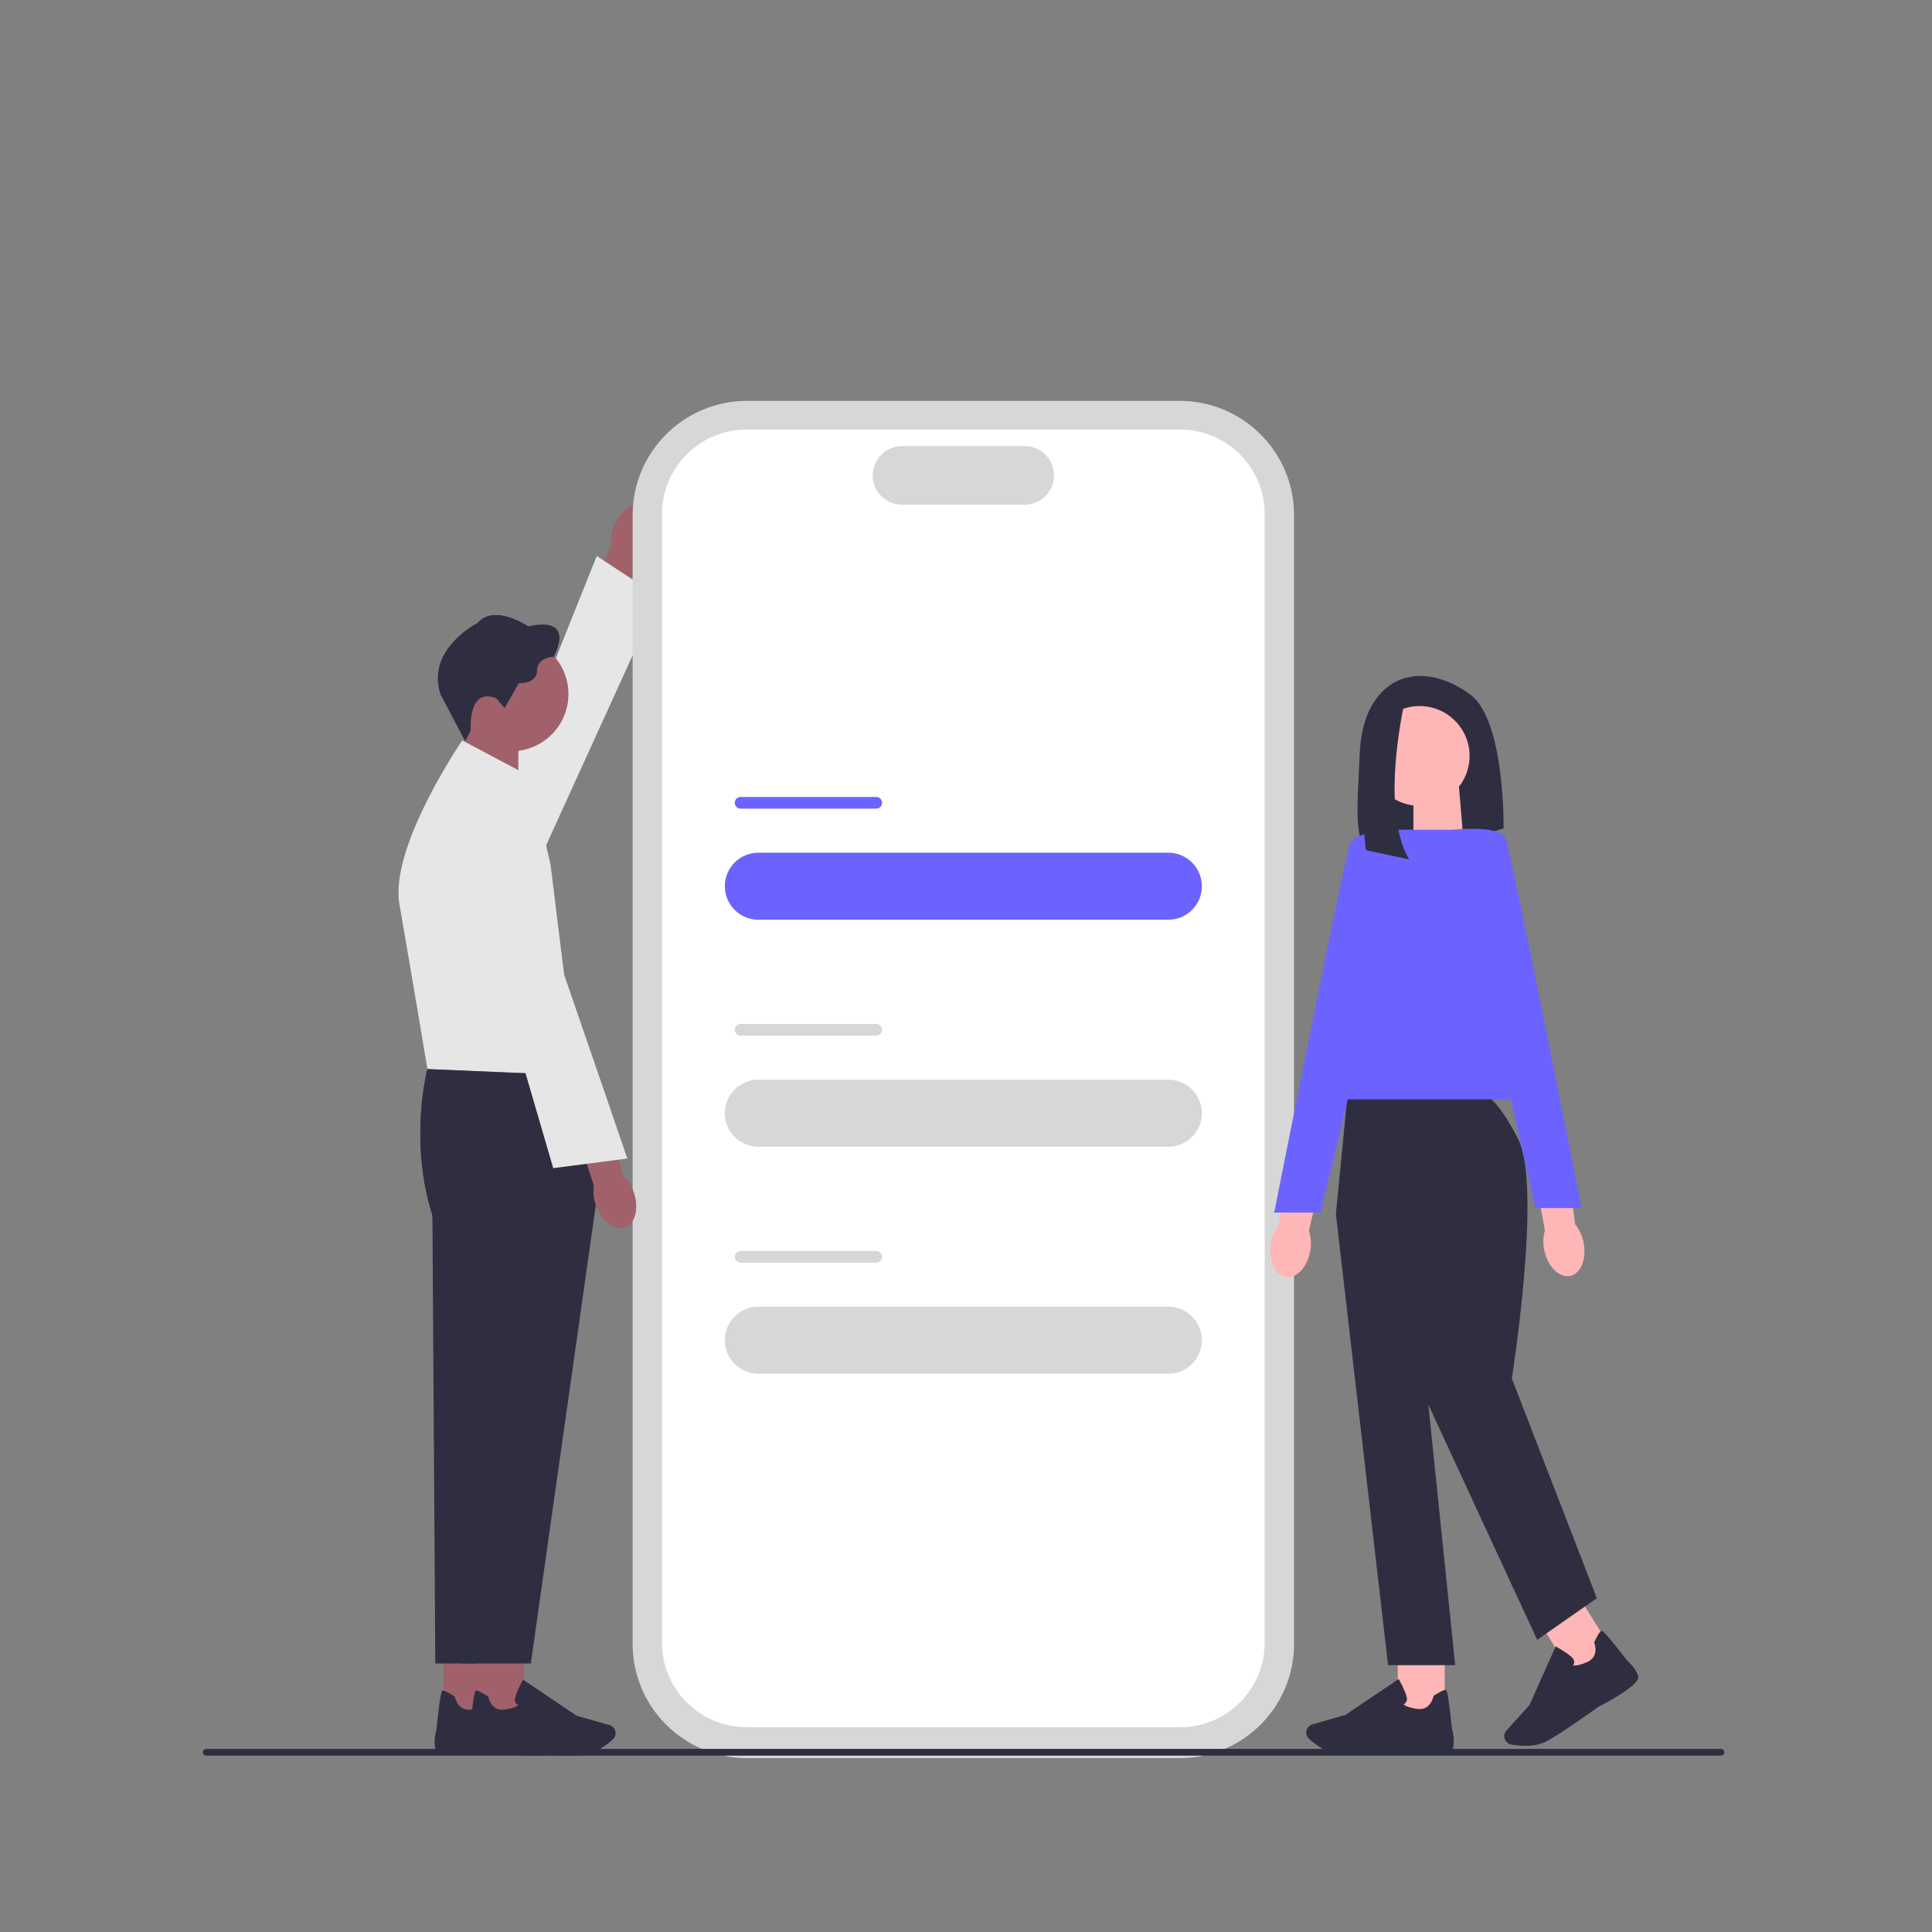 <svg width="400" height="400" viewBox="0 0 400 400" fill="none" xmlns="http://www.w3.org/2000/svg">
<rect x="0" y="0" width="400" height="400" fill="#808080" stroke="none"/>
<path d="M127.125 108.908C128.402 105.686 131.154 103.776 133.271 104.639C135.388 105.501 136.07 108.815 134.794 112.037C134.302 113.33 133.499 114.48 132.445 115.388L126.856 128.961L120.325 126.045L126.527 112.973C126.387 111.578 126.592 110.183 127.121 108.903L127.125 108.908Z" fill="#A0616A"/>
<path d="M103.707 195.559C103.707 195.559 94.336 191.026 94.985 187.772C95.635 184.513 123.556 115.115 123.556 115.115L136.483 123.598L103.707 195.564V195.559Z" fill="#E6E6E6"/>
<path d="M244.27 364H154.628C141.589 364 130.982 353.408 130.982 340.387V106.613C130.982 93.592 141.589 83 154.628 83H244.27C257.308 83 267.915 93.592 267.915 106.613V340.387C267.915 353.408 257.308 364 244.27 364Z" fill="#D7D7D8"/>
<path d="M244.335 357.608H154.563C144.912 357.608 137.059 349.765 137.059 340.127V106.414C137.059 96.777 144.912 88.934 154.563 88.934H244.335C253.985 88.934 261.839 96.777 261.839 106.414V340.127C261.839 349.765 253.985 357.608 244.335 357.608Z" fill="white"/>
<path d="M212.145 104.49H186.759C183.407 104.49 180.683 101.769 180.683 98.422C180.683 95.076 183.407 92.355 186.759 92.355H212.145C215.496 92.355 218.221 95.076 218.221 98.422C218.221 101.769 215.496 104.49 212.145 104.49Z" fill="#D7D7D8"/>
<path d="M241.879 176.54H157.023C153.182 176.54 150.069 179.648 150.069 183.482C150.069 187.316 153.182 190.423 157.023 190.423H241.879C245.719 190.423 248.832 187.316 248.832 183.482C248.832 179.648 245.719 176.54 241.879 176.54Z" fill="#6C63FF"/>
<path d="M181.411 165.002H153.333C152.664 165.002 152.121 165.544 152.121 166.212C152.121 166.88 152.664 167.422 153.333 167.422H181.411C182.08 167.422 182.622 166.88 182.622 166.212C182.622 165.544 182.08 165.002 181.411 165.002Z" fill="#6C63FF"/>
<path d="M241.879 223.54H157.023C153.182 223.54 150.069 226.647 150.069 230.481C150.069 234.315 153.182 237.423 157.023 237.423H241.879C245.719 237.423 248.832 234.315 248.832 230.481C248.832 226.647 245.719 223.54 241.879 223.54Z" fill="#D7D7D8"/>
<path d="M181.411 211.997H153.333C152.664 211.997 152.121 212.539 152.121 213.207C152.121 213.875 152.664 214.417 153.333 214.417H181.411C182.08 214.417 182.622 213.875 182.622 213.207C182.622 212.539 182.08 211.997 181.411 211.997Z" fill="#D7D7D8"/>
<path d="M241.879 270.534H157.023C153.182 270.534 150.069 273.642 150.069 277.476C150.069 281.31 153.182 284.418 157.023 284.418H241.879C245.719 284.418 248.832 281.31 248.832 277.476C248.832 273.642 245.719 270.534 241.879 270.534Z" fill="#D7D7D8"/>
<path d="M181.411 258.997H153.333C152.664 258.997 152.121 259.538 152.121 260.206C152.121 260.875 152.664 261.416 153.333 261.416H181.411C182.08 261.416 182.622 260.875 182.622 260.206C182.622 259.538 182.08 258.997 181.411 258.997Z" fill="#D7D7D8"/>
<path d="M291.704 140.202C291.704 140.202 282.133 141.282 281.515 156.079C281 168.409 279.951 175.284 284.973 177.856C286.77 178.774 288.882 178.858 290.799 178.227L311.306 171.492C311.306 171.492 311.617 149.292 304.515 143.901C297.413 138.506 291.704 140.202 291.704 140.202Z" fill="#2F2E41"/>
<path d="M303.012 174.217L292.633 177.625V162.708H302.046L303.012 174.217Z" fill="#FFB6B6"/>
<path d="M271.285 258.913C270.723 262.329 268.44 264.781 266.188 264.387C263.937 263.993 262.563 260.901 263.129 257.48C263.334 256.113 263.877 254.815 264.712 253.707L267.284 239.258L274.284 240.723L271.002 254.81C271.434 256.145 271.531 257.55 271.285 258.913Z" fill="#FFB6B6"/>
<path d="M327.863 257.253C328.555 260.646 327.288 263.748 325.041 264.179C322.795 264.61 320.413 262.204 319.726 258.811C319.434 257.457 319.48 256.057 319.861 254.722L317.127 240.301L324.192 239.184L326.137 253.517C327.014 254.611 327.603 255.89 327.863 257.253Z" fill="#FFB6B6"/>
<path d="M299.108 341.23H289.388V355.003H299.108V341.23Z" fill="#FFB6B6"/>
<path d="M279.923 363.342C278.902 363.342 277.992 363.319 277.305 363.254C274.725 363.017 272.26 361.112 271.021 360C270.464 359.499 270.287 358.702 270.575 358.016C270.784 357.524 271.197 357.153 271.712 357.01L278.536 355.063L289.583 347.618L289.708 347.841C289.755 347.924 290.841 349.876 291.203 351.192C291.342 351.693 291.305 352.11 291.096 352.434C290.952 352.657 290.748 352.787 290.586 352.861C290.785 353.07 291.412 353.496 293.343 353.802C296.16 354.247 296.755 351.331 296.778 351.211L296.796 351.113L296.88 351.058C298.221 350.196 299.048 349.801 299.331 349.885C299.507 349.936 299.804 350.029 300.607 357.969C300.686 358.22 301.248 360.046 300.867 361.794C300.454 363.694 292.136 363.041 290.47 362.892C290.423 362.897 284.194 363.342 279.928 363.342H279.923Z" fill="#2F2E41"/>
<path d="M326.783 330.412L318.535 335.549L325.833 347.235L334.08 342.098L326.783 330.412Z" fill="#FFB6B6"/>
<path d="M315.833 361.455C314.691 361.455 313.642 361.316 312.894 361.186C312.161 361.057 311.585 360.472 311.465 359.74C311.381 359.212 311.534 358.679 311.896 358.285L316.654 353.028L322.085 340.874L322.308 340.994C322.391 341.04 324.346 342.121 325.353 343.048C325.738 343.4 325.928 343.775 325.919 344.16C325.914 344.429 325.812 344.642 325.71 344.795C325.989 344.869 326.745 344.897 328.546 344.137C331.174 343.029 330.134 340.238 330.087 340.123L330.05 340.03L330.092 339.942C330.774 338.5 331.262 337.731 331.55 337.652C331.731 337.601 332.028 337.522 336.915 343.84C337.115 344.007 338.559 345.263 339.162 346.946C339.817 348.777 332.413 352.62 330.923 353.371C330.877 353.408 323.129 359.031 319.945 360.63C318.683 361.265 317.188 361.46 315.828 361.46L315.833 361.455Z" fill="#2F2E41"/>
<path d="M306.265 226.061H279.05L276.581 251.343L287.387 344.758H301.28L295.724 290.805L318.26 339.515L330.607 330.884L313.01 285.409C313.01 285.409 319.295 245.794 314.356 235.925C309.417 226.061 306.265 226.061 306.265 226.061Z" fill="#2F2E41"/>
<path d="M319.8 227.605H272.57L289.55 171.802H308.382L319.8 227.605Z" fill="#6C63FF"/>
<path d="M292.521 171.812C292.521 171.812 280.791 171.501 279.556 174.589C278.322 177.671 263.812 251.047 263.812 251.047H273.383L292.526 171.812H292.521Z" fill="#6C63FF"/>
<path d="M300.152 171.877C300.152 171.877 310.485 170.57 311.72 173.652C312.954 176.735 327.465 250.11 327.465 250.11H317.893L300.152 171.877Z" fill="#6C63FF"/>
<path d="M293.918 166.838C299.63 166.838 304.26 162.214 304.26 156.51C304.26 150.806 299.63 146.182 293.918 146.182C288.206 146.182 283.576 150.806 283.576 156.51C283.576 162.214 288.206 166.838 293.918 166.838Z" fill="#FFB6B6"/>
<path d="M291.087 144.054C291.087 144.054 285.396 167.135 291.723 177.921L282.811 176.03C282.811 176.03 279.357 150.771 286.302 146.178L291.087 144.05V144.054Z" fill="#2F2E41"/>
<path d="M357 362.79C357 363.175 356.689 363.485 356.304 363.485H42.696C42.311 363.485 42 363.175 42 362.79C42 362.405 42.311 362.095 42.696 362.095H356.304C356.689 362.095 357 362.405 357 362.79Z" fill="#2E2E41"/>
<path d="M95.427 163.996L107.314 167.899V150.808H96.527L95.427 163.996Z" fill="#A0616A"/>
<path d="M105.843 155.537C112.385 155.537 117.689 150.24 117.689 143.707C117.689 137.173 112.385 131.877 105.843 131.877C99.301 131.877 93.997 137.173 93.997 143.707C93.997 150.24 99.301 155.537 105.843 155.537Z" fill="#A0616A"/>
<path d="M102.826 144.634L104.46 146.613L107.412 141.449C107.412 141.449 111.181 141.644 111.181 138.849C111.181 136.053 114.64 135.975 114.64 135.975C114.64 135.975 119.537 127.436 109.394 129.684C109.394 129.684 102.357 124.873 98.862 128.984C98.862 128.984 88.135 134.38 91.203 143.772L96.305 153.455L97.46 151.263C97.46 151.263 96.759 142.061 102.826 144.625V144.634Z" fill="#2F2E41"/>
<path d="M91.857 355.151H101.577V341.379H91.857V355.151Z" fill="#A0616A"/>
<path d="M100.505 363.041C98.843 363.189 90.525 363.847 90.108 361.942C89.727 360.194 90.289 358.368 90.368 358.118C91.166 350.172 91.463 350.084 91.644 350.033C91.927 349.95 92.753 350.344 94.095 351.206L94.178 351.262L94.197 351.359C94.22 351.484 94.814 354.4 97.632 353.95C99.563 353.644 100.19 353.218 100.389 353.009C100.227 352.935 100.022 352.805 99.879 352.583C99.67 352.258 99.632 351.841 99.772 351.341C100.134 350.019 101.22 348.068 101.266 347.989L101.392 347.767L112.439 355.211L119.263 357.158C119.778 357.306 120.191 357.673 120.4 358.164C120.688 358.85 120.511 359.647 119.954 360.148C118.715 361.261 116.255 363.166 113.669 363.402C112.982 363.467 112.072 363.49 111.051 363.49C106.786 363.49 100.556 363.05 100.51 363.041H100.505Z" fill="#2F2E41"/>
<path d="M113.994 222.645L88.497 221.342C88.497 221.342 84.589 236.139 89.528 251.557L90.122 344.401H104.53L118.112 248.627L113.994 222.645Z" fill="#2F2E41"/>
<path d="M109.691 160.714L95.696 153.297C95.696 153.297 80.615 175.307 82.699 187.229C84.787 199.152 88.492 221.347 88.492 221.347L119.364 222.649L113.975 178.941L109.691 160.714Z" fill="#E6E6E6"/>
<path d="M98.773 355.151H108.493V341.379H98.773V355.151Z" fill="#A0616A"/>
<path d="M107.421 363.041C105.759 363.189 97.441 363.847 97.024 361.942C96.643 360.194 97.205 358.368 97.284 358.118C98.082 350.172 98.379 350.084 98.56 350.033C98.843 349.95 99.669 350.344 101.011 351.206L101.094 351.262L101.113 351.359C101.136 351.484 101.73 354.4 104.548 353.95C106.479 353.644 107.106 353.218 107.305 353.009C107.143 352.935 106.938 352.805 106.795 352.583C106.586 352.258 106.549 351.841 106.688 351.341C107.05 350.019 108.136 348.068 108.182 347.989L108.308 347.767L119.355 355.211L126.179 357.158C126.694 357.306 127.107 357.673 127.316 358.164C127.604 358.85 127.427 359.647 126.87 360.148C125.631 361.261 123.171 363.166 120.585 363.402C119.898 363.467 118.989 363.49 117.967 363.49C113.702 363.49 107.472 363.05 107.426 363.041H107.421Z" fill="#2F2E41"/>
<path d="M119.365 222.645L88.492 221.342C88.492 221.342 84.584 236.139 89.523 251.557L95.492 344.401H109.9L123.482 248.627L119.365 222.645Z" fill="#2F2E41"/>
<path d="M131.224 246.889C132.361 250.161 131.521 253.401 129.354 254.129C127.186 254.852 124.508 252.79 123.37 249.512C122.897 248.21 122.758 246.814 122.962 245.442L118.334 231.513L125.185 229.468L129.024 243.417C130.041 244.385 130.797 245.577 131.229 246.889H131.224Z" fill="#A0616A"/>
<path d="M92.382 165.953C92.382 165.953 102.445 163.282 104.084 166.175C105.718 169.068 129.878 239.861 129.878 239.861L114.542 241.854L92.386 165.953H92.382Z" fill="#E6E6E6"/>
</svg>
